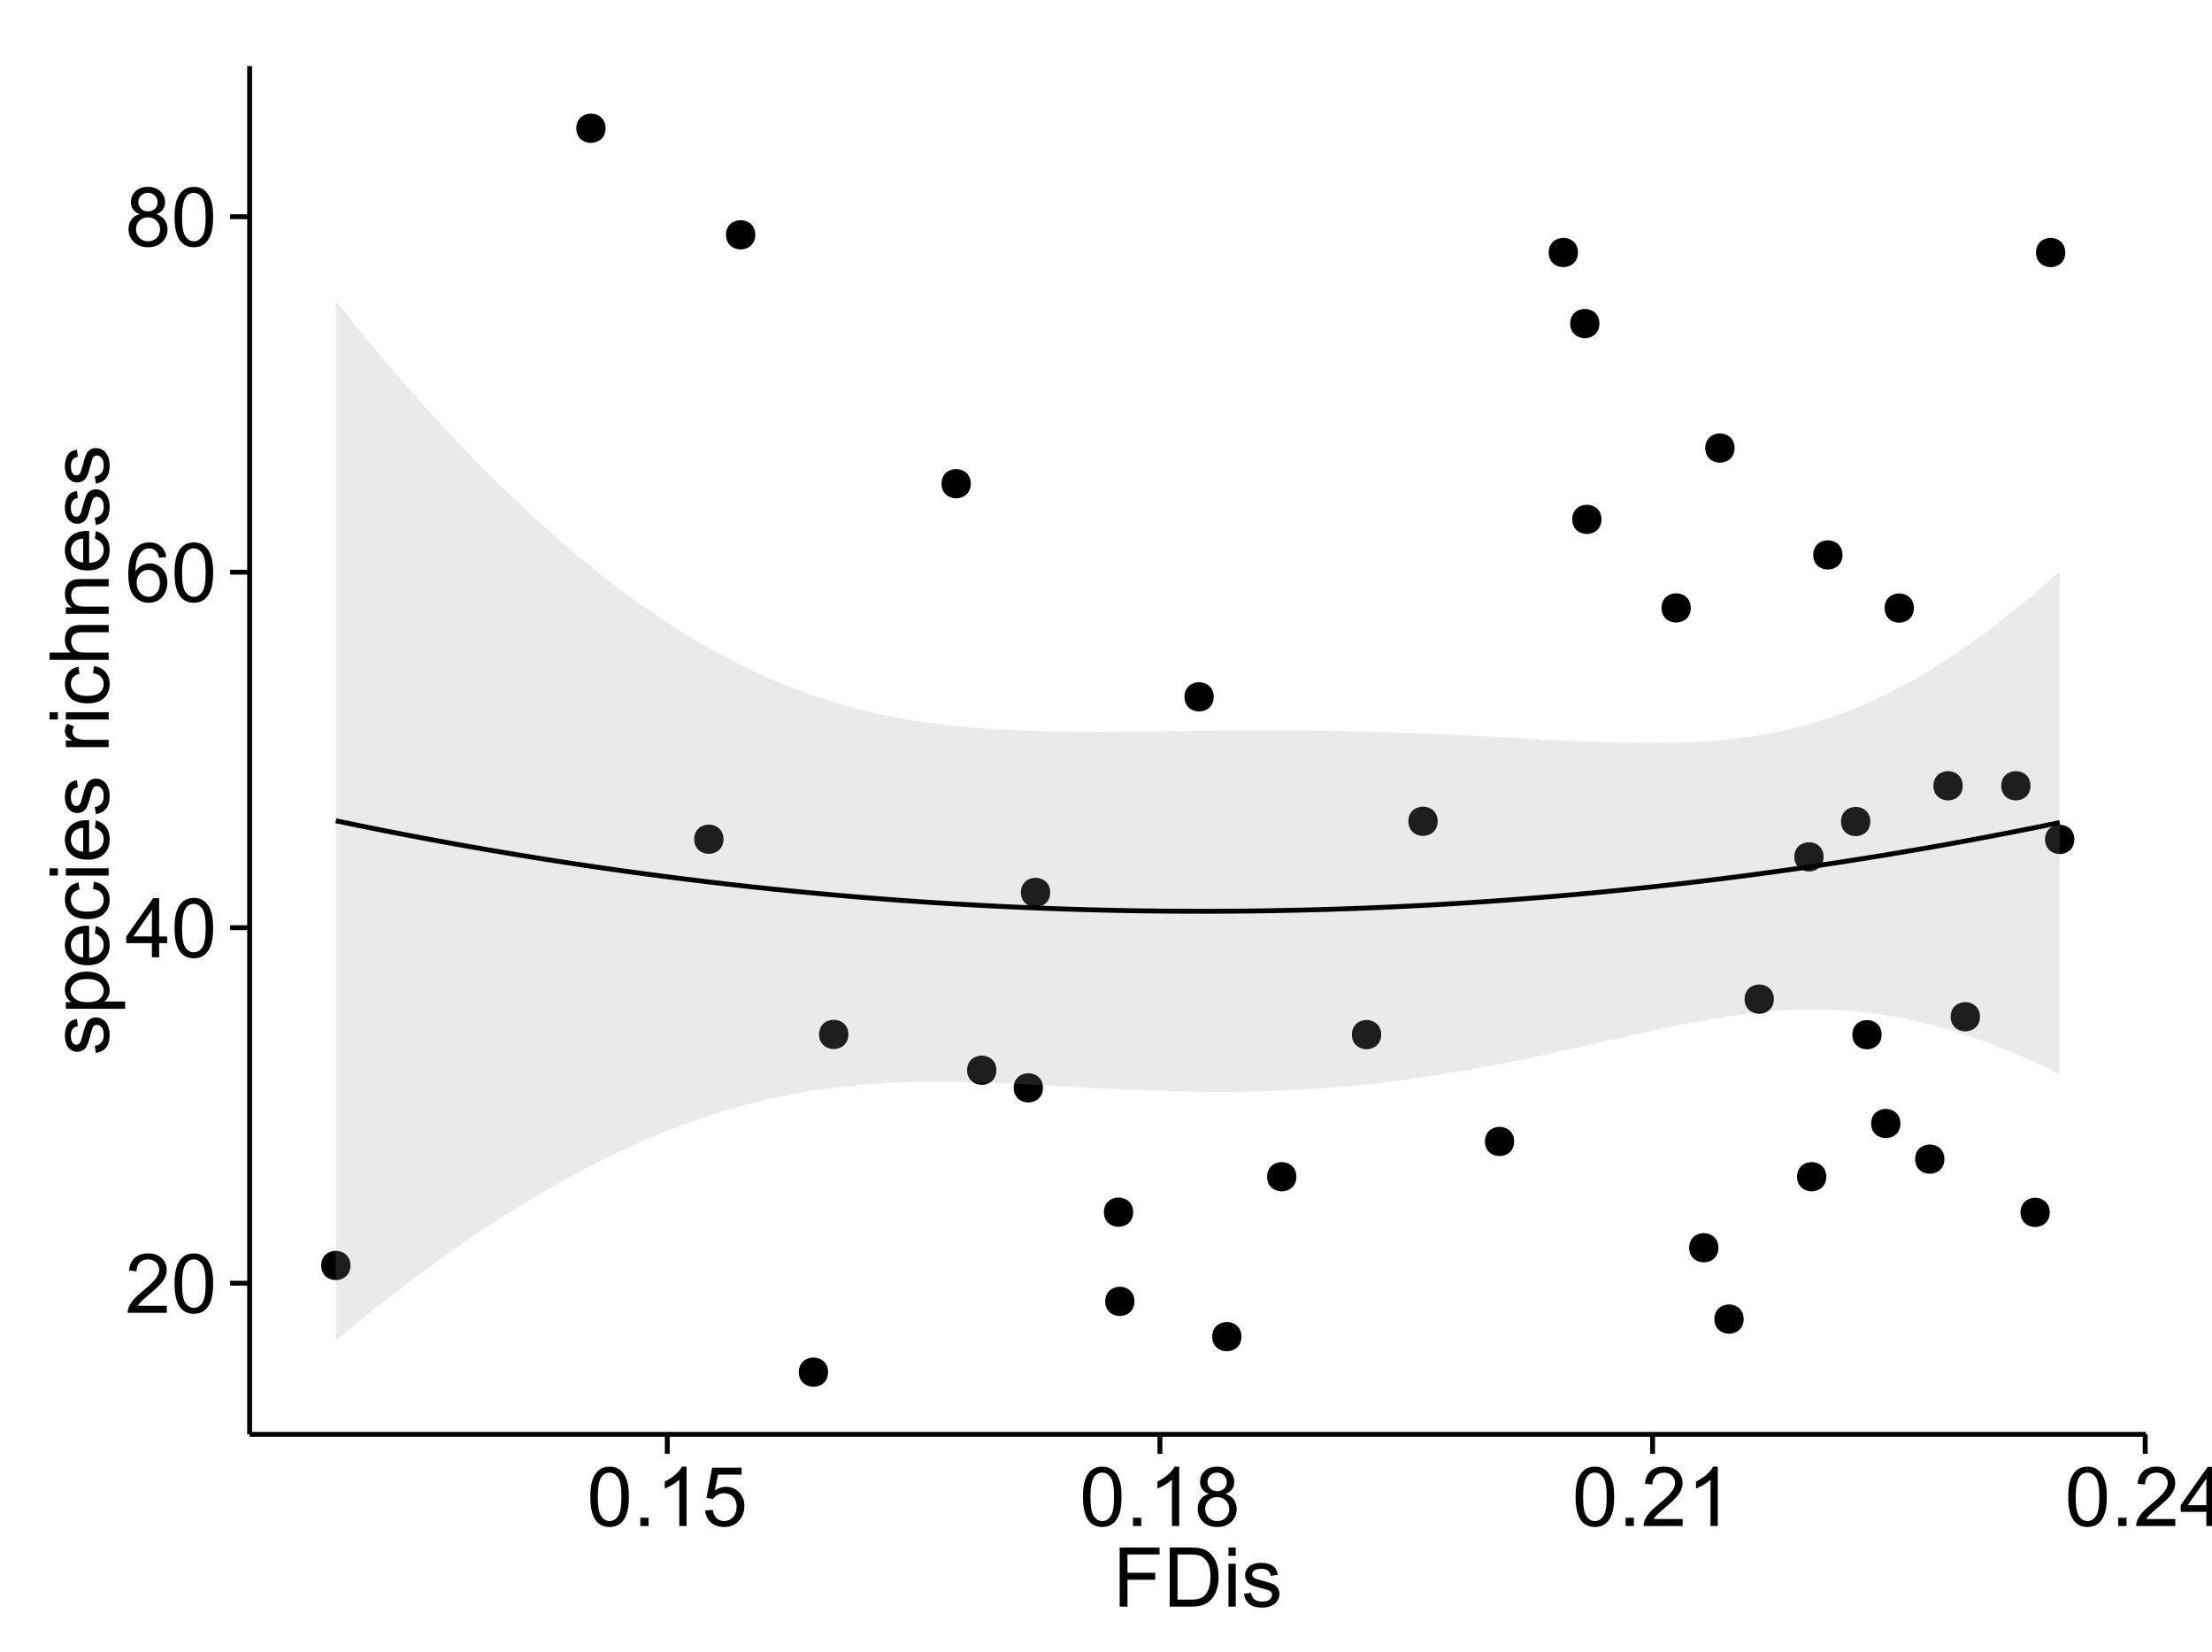 <?xml version="1.0" encoding="UTF-8"?>
<svg xmlns="http://www.w3.org/2000/svg" xmlns:xlink="http://www.w3.org/1999/xlink" width="482pt" height="360pt" viewBox="0 0 482 360" version="1.1">
<defs>
<g>
<symbol overflow="visible" id="glyph0-0">
<path style="stroke:none;" d="M 9.062 -1.52 L 9.062 0 L 0.547 0 C 0.531 -0.379 0.594 -0.742 0.73 -1.098 C 0.945 -1.676 1.293 -2.25 1.77 -2.812 C 2.246 -3.375 2.934 -4.023 3.84 -4.766 C 5.238 -5.906 6.188 -6.816 6.68 -7.492 C 7.172 -8.16 7.418 -8.793 7.418 -9.395 C 7.418 -10.02 7.191 -10.551 6.746 -10.98 C 6.293 -11.41 5.711 -11.625 4.992 -11.629 C 4.23 -11.625 3.621 -11.395 3.164 -10.941 C 2.703 -10.48 2.469 -9.848 2.469 -9.043 L 0.844 -9.211 C 0.953 -10.422 1.371 -11.344 2.102 -11.984 C 2.824 -12.617 3.801 -12.938 5.027 -12.938 C 6.262 -12.938 7.238 -12.594 7.961 -11.91 C 8.68 -11.223 9.039 -10.371 9.043 -9.359 C 9.039 -8.84 8.934 -8.336 8.727 -7.84 C 8.512 -7.34 8.164 -6.812 7.676 -6.266 C 7.188 -5.711 6.375 -4.957 5.238 -4 C 4.285 -3.199 3.676 -2.66 3.41 -2.379 C 3.141 -2.094 2.918 -1.805 2.742 -1.52 Z M 9.062 -1.52 "/>
</symbol>
<symbol overflow="visible" id="glyph0-1">
<path style="stroke:none;" d="M 0.746 -6.355 C 0.742 -7.875 0.898 -9.102 1.215 -10.031 C 1.527 -10.961 1.996 -11.676 2.613 -12.18 C 3.23 -12.684 4.008 -12.938 4.949 -12.938 C 5.637 -12.938 6.242 -12.797 6.766 -12.52 C 7.285 -12.238 7.715 -11.836 8.059 -11.316 C 8.395 -10.789 8.664 -10.152 8.859 -9.398 C 9.051 -8.645 9.145 -7.629 9.148 -6.355 C 9.145 -4.84 8.992 -3.617 8.684 -2.691 C 8.371 -1.762 7.906 -1.047 7.289 -0.539 C 6.672 -0.035 5.891 0.215 4.949 0.219 C 3.703 0.215 2.727 -0.227 2.023 -1.117 C 1.168 -2.188 0.742 -3.934 0.746 -6.355 Z M 2.375 -6.355 C 2.371 -4.234 2.621 -2.824 3.117 -2.129 C 3.609 -1.426 4.219 -1.078 4.949 -1.082 C 5.672 -1.078 6.281 -1.43 6.781 -2.137 C 7.273 -2.836 7.523 -4.242 7.523 -6.355 C 7.523 -8.473 7.273 -9.883 6.781 -10.582 C 6.281 -11.277 5.664 -11.625 4.93 -11.629 C 4.199 -11.625 3.621 -11.316 3.191 -10.703 C 2.645 -9.918 2.371 -8.469 2.375 -6.355 Z M 2.375 -6.355 "/>
</symbol>
<symbol overflow="visible" id="glyph0-2">
<path style="stroke:none;" d="M 5.82 0 L 5.82 -3.086 L 0.227 -3.086 L 0.227 -4.535 L 6.109 -12.883 L 7.398 -12.883 L 7.398 -4.535 L 9.141 -4.535 L 9.141 -3.086 L 7.398 -3.086 L 7.398 0 Z M 5.82 -4.535 L 5.82 -10.344 L 1.785 -4.535 Z M 5.82 -4.535 "/>
</symbol>
<symbol overflow="visible" id="glyph0-3">
<path style="stroke:none;" d="M 8.957 -9.73 L 7.383 -9.605 C 7.242 -10.223 7.043 -10.676 6.785 -10.961 C 6.355 -11.41 5.828 -11.637 5.203 -11.637 C 4.695 -11.637 4.25 -11.496 3.875 -11.215 C 3.375 -10.852 2.984 -10.32 2.695 -9.625 C 2.406 -8.926 2.258 -7.934 2.25 -6.645 C 2.629 -7.223 3.094 -7.652 3.645 -7.938 C 4.195 -8.215 4.773 -8.355 5.379 -8.359 C 6.434 -8.355 7.328 -7.969 8.07 -7.195 C 8.809 -6.418 9.18 -5.414 9.184 -4.184 C 9.18 -3.371 9.008 -2.617 8.66 -1.926 C 8.312 -1.23 7.832 -0.699 7.227 -0.332 C 6.613 0.035 5.922 0.215 5.148 0.219 C 3.828 0.215 2.754 -0.266 1.922 -1.234 C 1.09 -2.199 0.672 -3.797 0.676 -6.031 C 0.672 -8.516 1.133 -10.328 2.055 -11.461 C 2.855 -12.445 3.938 -12.938 5.301 -12.938 C 6.312 -12.938 7.141 -12.652 7.789 -12.086 C 8.434 -11.516 8.824 -10.73 8.957 -9.73 Z M 2.496 -4.176 C 2.496 -3.629 2.609 -3.105 2.844 -2.609 C 3.07 -2.109 3.395 -1.73 3.812 -1.473 C 4.227 -1.207 4.664 -1.078 5.125 -1.082 C 5.789 -1.078 6.363 -1.348 6.844 -1.891 C 7.324 -2.426 7.562 -3.156 7.566 -4.086 C 7.562 -4.973 7.328 -5.676 6.855 -6.191 C 6.379 -6.703 5.781 -6.961 5.062 -6.961 C 4.348 -6.961 3.738 -6.703 3.242 -6.191 C 2.742 -5.676 2.496 -5.004 2.496 -4.176 Z M 2.496 -4.176 "/>
</symbol>
<symbol overflow="visible" id="glyph0-4">
<path style="stroke:none;" d="M 3.18 -6.988 C 2.52 -7.227 2.035 -7.57 1.723 -8.016 C 1.406 -8.461 1.246 -8.992 1.25 -9.617 C 1.246 -10.551 1.582 -11.34 2.258 -11.98 C 2.93 -12.617 3.828 -12.938 4.949 -12.938 C 6.07 -12.938 6.977 -12.609 7.664 -11.957 C 8.348 -11.301 8.688 -10.504 8.691 -9.57 C 8.688 -8.969 8.531 -8.449 8.219 -8.012 C 7.902 -7.566 7.426 -7.227 6.793 -6.988 C 7.582 -6.727 8.184 -6.309 8.598 -5.738 C 9.008 -5.16 9.215 -4.477 9.219 -3.684 C 9.215 -2.578 8.828 -1.652 8.051 -0.906 C 7.27 -0.156 6.242 0.215 4.977 0.219 C 3.699 0.215 2.676 -0.156 1.898 -0.91 C 1.117 -1.66 0.727 -2.602 0.73 -3.727 C 0.727 -4.562 0.938 -5.262 1.367 -5.832 C 1.789 -6.395 2.395 -6.781 3.18 -6.988 Z M 2.867 -9.668 C 2.863 -9.059 3.059 -8.559 3.453 -8.172 C 3.844 -7.785 4.355 -7.594 4.984 -7.594 C 5.59 -7.594 6.09 -7.785 6.48 -8.168 C 6.871 -8.551 7.066 -9.02 7.066 -9.578 C 7.066 -10.156 6.863 -10.645 6.465 -11.043 C 6.059 -11.438 5.559 -11.637 4.965 -11.637 C 4.359 -11.637 3.859 -11.441 3.465 -11.055 C 3.062 -10.668 2.863 -10.207 2.867 -9.668 Z M 2.355 -3.719 C 2.355 -3.262 2.461 -2.824 2.676 -2.406 C 2.887 -1.98 3.203 -1.652 3.629 -1.426 C 4.047 -1.191 4.504 -1.078 4.992 -1.082 C 5.746 -1.078 6.367 -1.32 6.863 -1.809 C 7.352 -2.293 7.598 -2.91 7.602 -3.664 C 7.598 -4.422 7.344 -5.055 6.84 -5.555 C 6.332 -6.051 5.699 -6.297 4.938 -6.301 C 4.191 -6.297 3.574 -6.051 3.09 -5.562 C 2.598 -5.066 2.355 -4.453 2.355 -3.719 Z M 2.355 -3.719 "/>
</symbol>
<symbol overflow="visible" id="glyph0-5">
<path style="stroke:none;" d="M 1.633 0 L 1.633 -1.801 L 3.438 -1.801 L 3.438 0 Z M 1.633 0 "/>
</symbol>
<symbol overflow="visible" id="glyph0-6">
<path style="stroke:none;" d="M 6.707 0 L 5.125 0 L 5.125 -10.082 C 4.742 -9.715 4.242 -9.352 3.625 -8.988 C 3.004 -8.625 2.449 -8.352 1.961 -8.172 L 1.961 -9.703 C 2.844 -10.117 3.617 -10.621 4.281 -11.215 C 4.941 -11.805 5.41 -12.379 5.688 -12.938 L 6.707 -12.938 Z M 6.707 0 "/>
</symbol>
<symbol overflow="visible" id="glyph0-7">
<path style="stroke:none;" d="M 0.746 -3.375 L 2.406 -3.516 C 2.527 -2.707 2.812 -2.098 3.266 -1.691 C 3.711 -1.281 4.254 -1.078 4.887 -1.082 C 5.648 -1.078 6.293 -1.363 6.82 -1.941 C 7.344 -2.512 7.605 -3.273 7.609 -4.227 C 7.605 -5.125 7.352 -5.84 6.848 -6.363 C 6.34 -6.883 5.676 -7.141 4.859 -7.145 C 4.344 -7.141 3.887 -7.027 3.48 -6.797 C 3.07 -6.566 2.746 -6.266 2.516 -5.898 L 1.027 -6.09 L 2.277 -12.711 L 8.684 -12.711 L 8.684 -11.195 L 3.543 -11.195 L 2.848 -7.734 C 3.621 -8.273 4.43 -8.543 5.281 -8.543 C 6.402 -8.543 7.352 -8.152 8.129 -7.371 C 8.898 -6.59 9.285 -5.586 9.289 -4.367 C 9.285 -3.195 8.945 -2.188 8.27 -1.344 C 7.441 -0.301 6.316 0.215 4.887 0.219 C 3.715 0.215 2.758 -0.109 2.016 -0.766 C 1.273 -1.418 0.848 -2.289 0.746 -3.375 Z M 0.746 -3.375 "/>
</symbol>
<symbol overflow="visible" id="glyph0-8">
<path style="stroke:none;" d="M 1.477 0 L 1.477 -12.883 L 10.168 -12.883 L 10.168 -11.363 L 3.18 -11.363 L 3.18 -7.375 L 9.227 -7.375 L 9.227 -5.852 L 3.18 -5.852 L 3.18 0 Z M 1.477 0 "/>
</symbol>
<symbol overflow="visible" id="glyph0-9">
<path style="stroke:none;" d="M 1.391 0 L 1.391 -12.883 L 5.828 -12.883 C 6.824 -12.879 7.59 -12.816 8.121 -12.699 C 8.855 -12.527 9.484 -12.223 10.012 -11.777 C 10.688 -11.199 11.195 -10.465 11.535 -9.574 C 11.867 -8.68 12.035 -7.656 12.039 -6.512 C 12.035 -5.531 11.922 -4.664 11.695 -3.91 C 11.469 -3.152 11.176 -2.527 10.816 -2.035 C 10.457 -1.535 10.066 -1.145 9.645 -0.863 C 9.219 -0.574 8.703 -0.359 8.105 -0.219 C 7.504 -0.07 6.816 0 6.039 0 Z M 3.094 -1.52 L 5.844 -1.52 C 6.688 -1.516 7.355 -1.598 7.844 -1.758 C 8.324 -1.914 8.711 -2.137 9 -2.426 C 9.402 -2.828 9.715 -3.371 9.941 -4.055 C 10.164 -4.734 10.277 -5.562 10.281 -6.539 C 10.277 -7.887 10.055 -8.922 9.617 -9.645 C 9.172 -10.367 8.637 -10.852 8.008 -11.102 C 7.547 -11.273 6.812 -11.359 5.801 -11.363 L 3.094 -11.363 Z M 3.094 -1.52 "/>
</symbol>
<symbol overflow="visible" id="glyph0-10">
<path style="stroke:none;" d="M 1.195 -11.066 L 1.195 -12.883 L 2.777 -12.883 L 2.777 -11.066 Z M 1.195 0 L 1.195 -9.336 L 2.777 -9.336 L 2.777 0 Z M 1.195 0 "/>
</symbol>
<symbol overflow="visible" id="glyph0-11">
<path style="stroke:none;" d="M 0.555 -2.785 L 2.117 -3.031 C 2.203 -2.402 2.449 -1.922 2.852 -1.59 C 3.25 -1.254 3.812 -1.09 4.535 -1.09 C 5.262 -1.09 5.801 -1.234 6.152 -1.531 C 6.504 -1.824 6.68 -2.172 6.68 -2.574 C 6.68 -2.926 6.523 -3.207 6.215 -3.418 C 5.996 -3.555 5.457 -3.734 4.598 -3.953 C 3.434 -4.246 2.629 -4.5 2.184 -4.715 C 1.734 -4.926 1.395 -5.223 1.164 -5.602 C 0.93 -5.98 0.812 -6.398 0.816 -6.855 C 0.812 -7.27 0.91 -7.652 1.102 -8.012 C 1.293 -8.363 1.551 -8.66 1.883 -8.895 C 2.125 -9.074 2.461 -9.227 2.887 -9.355 C 3.309 -9.48 3.766 -9.543 4.254 -9.547 C 4.984 -9.543 5.625 -9.438 6.184 -9.23 C 6.734 -9.016 7.145 -8.73 7.41 -8.371 C 7.672 -8.008 7.852 -7.527 7.953 -6.926 L 6.406 -6.715 C 6.332 -7.195 6.129 -7.57 5.793 -7.84 C 5.453 -8.105 4.977 -8.238 4.367 -8.242 C 3.637 -8.238 3.121 -8.117 2.812 -7.883 C 2.5 -7.641 2.344 -7.359 2.348 -7.039 C 2.344 -6.832 2.406 -6.648 2.539 -6.484 C 2.664 -6.312 2.867 -6.172 3.148 -6.062 C 3.301 -6.004 3.766 -5.871 4.543 -5.66 C 5.66 -5.359 6.441 -5.113 6.887 -4.926 C 7.324 -4.734 7.672 -4.457 7.926 -4.094 C 8.176 -3.73 8.301 -3.281 8.305 -2.742 C 8.301 -2.215 8.148 -1.719 7.844 -1.254 C 7.535 -0.785 7.09 -0.422 6.512 -0.172 C 5.926 0.086 5.27 0.211 4.543 0.211 C 3.328 0.211 2.406 -0.039 1.77 -0.543 C 1.133 -1.047 0.727 -1.793 0.555 -2.785 Z M 0.555 -2.785 "/>
</symbol>
<symbol overflow="visible" id="glyph1-0">
<path style="stroke:none;" d="M -2.785 -0.555 L -3.031 -2.117 C -2.402 -2.203 -1.922 -2.449 -1.59 -2.852 C -1.254 -3.25 -1.09 -3.812 -1.09 -4.535 C -1.09 -5.262 -1.234 -5.801 -1.531 -6.152 C -1.824 -6.504 -2.172 -6.68 -2.574 -6.68 C -2.926 -6.68 -3.207 -6.523 -3.418 -6.215 C -3.555 -5.996 -3.734 -5.457 -3.953 -4.598 C -4.246 -3.434 -4.5 -2.629 -4.715 -2.184 C -4.926 -1.734 -5.223 -1.395 -5.602 -1.164 C -5.98 -0.93 -6.398 -0.812 -6.855 -0.816 C -7.27 -0.812 -7.652 -0.91 -8.012 -1.102 C -8.363 -1.293 -8.66 -1.551 -8.895 -1.883 C -9.074 -2.125 -9.227 -2.461 -9.355 -2.887 C -9.48 -3.309 -9.543 -3.766 -9.547 -4.254 C -9.543 -4.984 -9.438 -5.625 -9.23 -6.184 C -9.016 -6.734 -8.73 -7.145 -8.371 -7.41 C -8.008 -7.672 -7.527 -7.852 -6.926 -7.953 L -6.715 -6.406 C -7.195 -6.332 -7.57 -6.129 -7.84 -5.797 C -8.105 -5.457 -8.238 -4.98 -8.242 -4.367 C -8.238 -3.637 -8.117 -3.121 -7.883 -2.812 C -7.641 -2.5 -7.359 -2.344 -7.039 -2.348 C -6.832 -2.344 -6.648 -2.406 -6.484 -2.539 C -6.312 -2.664 -6.172 -2.867 -6.062 -3.148 C -6.004 -3.301 -5.871 -3.766 -5.66 -4.543 C -5.359 -5.66 -5.113 -6.441 -4.926 -6.887 C -4.734 -7.324 -4.457 -7.672 -4.094 -7.926 C -3.73 -8.176 -3.281 -8.301 -2.742 -8.305 C -2.211 -8.301 -1.711 -8.148 -1.25 -7.844 C -0.781 -7.535 -0.422 -7.09 -0.172 -6.512 C 0.086 -5.926 0.211 -5.27 0.211 -4.543 C 0.211 -3.328 -0.039 -2.406 -0.543 -1.77 C -1.047 -1.133 -1.793 -0.727 -2.785 -0.555 Z M -2.785 -0.555 "/>
</symbol>
<symbol overflow="visible" id="glyph1-1">
<path style="stroke:none;" d="M 3.578 -1.188 L -9.336 -1.188 L -9.336 -2.629 L -8.121 -2.629 C -8.594 -2.965 -8.949 -3.348 -9.188 -3.777 C -9.426 -4.203 -9.543 -4.723 -9.547 -5.336 C -9.543 -6.129 -9.34 -6.832 -8.93 -7.445 C -8.516 -8.051 -7.934 -8.512 -7.191 -8.824 C -6.441 -9.133 -5.625 -9.285 -4.738 -9.289 C -3.781 -9.285 -2.922 -9.113 -2.156 -8.773 C -1.391 -8.43 -0.805 -7.934 -0.398 -7.281 C 0.008 -6.625 0.211 -5.938 0.211 -5.219 C 0.211 -4.691 0.102 -4.219 -0.121 -3.801 C -0.344 -3.379 -0.625 -3.035 -0.965 -2.77 L 3.578 -2.77 Z M -4.613 -2.621 C -3.41 -2.613 -2.523 -2.855 -1.949 -3.348 C -1.375 -3.832 -1.09 -4.422 -1.09 -5.117 C -1.09 -5.816 -1.387 -6.418 -1.98 -6.922 C -2.574 -7.418 -3.496 -7.668 -4.746 -7.672 C -5.934 -7.668 -6.824 -7.426 -7.418 -6.938 C -8.008 -6.449 -8.301 -5.863 -8.305 -5.188 C -8.301 -4.508 -7.988 -3.914 -7.359 -3.398 C -6.727 -2.879 -5.809 -2.617 -4.613 -2.621 Z M -4.613 -2.621 "/>
</symbol>
<symbol overflow="visible" id="glyph1-2">
<path style="stroke:none;" d="M -3.004 -7.578 L -2.805 -9.211 C -1.848 -8.953 -1.105 -8.473 -0.578 -7.777 C -0.051 -7.078 0.211 -6.188 0.211 -5.105 C 0.211 -3.738 -0.207 -2.656 -1.051 -1.859 C -1.887 -1.055 -3.066 -0.656 -4.586 -0.66 C -6.156 -0.656 -7.375 -1.059 -8.246 -1.871 C -9.109 -2.676 -9.543 -3.727 -9.547 -5.02 C -9.543 -6.266 -9.117 -7.285 -8.27 -8.078 C -7.418 -8.867 -6.223 -9.262 -4.684 -9.266 C -4.586 -9.262 -4.445 -9.258 -4.262 -9.254 L -4.262 -2.293 C -3.234 -2.348 -2.449 -2.641 -1.906 -3.164 C -1.359 -3.684 -1.09 -4.332 -1.09 -5.117 C -1.09 -5.691 -1.242 -6.188 -1.547 -6.598 C -1.852 -7.008 -2.336 -7.332 -3.004 -7.578 Z M -5.562 -2.383 L -5.562 -7.594 C -6.344 -7.523 -6.934 -7.324 -7.328 -6.996 C -7.934 -6.492 -8.238 -5.836 -8.242 -5.035 C -8.238 -4.305 -7.996 -3.695 -7.512 -3.203 C -7.027 -2.707 -6.375 -2.434 -5.562 -2.383 Z M -5.562 -2.383 "/>
</symbol>
<symbol overflow="visible" id="glyph1-3">
<path style="stroke:none;" d="M -3.418 -7.277 L -3.215 -8.832 C -2.141 -8.66 -1.301 -8.227 -0.699 -7.527 C -0.09 -6.824 0.211 -5.965 0.211 -4.949 C 0.211 -3.668 -0.203 -2.641 -1.039 -1.867 C -1.871 -1.09 -3.07 -0.703 -4.633 -0.703 C -5.637 -0.703 -6.52 -0.867 -7.277 -1.203 C -8.031 -1.535 -8.598 -2.047 -8.977 -2.73 C -9.355 -3.41 -9.543 -4.152 -9.547 -4.957 C -9.543 -5.969 -9.289 -6.797 -8.777 -7.441 C -8.262 -8.086 -7.531 -8.5 -6.59 -8.684 L -6.355 -7.145 C -6.98 -6.996 -7.453 -6.738 -7.77 -6.367 C -8.082 -5.992 -8.238 -5.543 -8.242 -5.02 C -8.238 -4.219 -7.953 -3.57 -7.387 -3.074 C -6.812 -2.574 -5.91 -2.324 -4.676 -2.328 C -3.422 -2.324 -2.508 -2.566 -1.941 -3.047 C -1.371 -3.527 -1.09 -4.152 -1.09 -4.93 C -1.09 -5.547 -1.277 -6.066 -1.66 -6.484 C -2.035 -6.898 -2.621 -7.164 -3.418 -7.277 Z M -3.418 -7.277 "/>
</symbol>
<symbol overflow="visible" id="glyph1-4">
<path style="stroke:none;" d="M -11.066 -1.195 L -12.883 -1.195 L -12.883 -2.777 L -11.066 -2.777 Z M 0 -1.195 L -9.336 -1.195 L -9.336 -2.777 L 0 -2.777 Z M 0 -1.195 "/>
</symbol>
<symbol overflow="visible" id="glyph1-5">
<path style="stroke:none;" d=""/>
</symbol>
<symbol overflow="visible" id="glyph1-6">
<path style="stroke:none;" d="M 0 -1.168 L -9.336 -1.168 L -9.336 -2.594 L -7.918 -2.594 C -8.578 -2.953 -9.016 -3.289 -9.23 -3.598 C -9.438 -3.906 -9.543 -4.242 -9.547 -4.613 C -9.543 -5.145 -9.375 -5.688 -9.035 -6.242 L -7.566 -5.695 C -7.793 -5.309 -7.91 -4.922 -7.91 -4.535 C -7.91 -4.188 -7.805 -3.875 -7.598 -3.602 C -7.387 -3.324 -7.098 -3.129 -6.734 -3.016 C -6.168 -2.836 -5.555 -2.746 -4.887 -2.75 L 0 -2.75 Z M 0 -1.168 "/>
</symbol>
<symbol overflow="visible" id="glyph1-7">
<path style="stroke:none;" d="M 0 -1.188 L -12.883 -1.188 L -12.883 -2.77 L -8.262 -2.77 C -9.117 -3.504 -9.543 -4.434 -9.547 -5.562 C -9.543 -6.25 -9.406 -6.852 -9.137 -7.363 C -8.859 -7.871 -8.484 -8.234 -8.004 -8.457 C -7.523 -8.676 -6.824 -8.789 -5.914 -8.789 L 0 -8.789 L 0 -7.207 L -5.914 -7.207 C -6.703 -7.207 -7.281 -7.035 -7.641 -6.691 C -8 -6.348 -8.18 -5.863 -8.184 -5.238 C -8.18 -4.77 -8.059 -4.328 -7.816 -3.914 C -7.574 -3.5 -7.242 -3.203 -6.828 -3.031 C -6.406 -2.852 -5.832 -2.766 -5.105 -2.77 L 0 -2.77 Z M 0 -1.188 "/>
</symbol>
<symbol overflow="visible" id="glyph1-8">
<path style="stroke:none;" d="M 0 -1.188 L -9.336 -1.188 L -9.336 -2.609 L -8.008 -2.609 C -9.031 -3.293 -9.543 -4.285 -9.547 -5.582 C -9.543 -6.141 -9.441 -6.656 -9.242 -7.133 C -9.035 -7.602 -8.77 -7.957 -8.445 -8.191 C -8.113 -8.426 -7.727 -8.59 -7.277 -8.684 C -6.98 -8.742 -6.465 -8.77 -5.738 -8.773 L 0 -8.773 L 0 -7.188 L -5.68 -7.188 C -6.32 -7.184 -6.801 -7.121 -7.121 -7.004 C -7.438 -6.879 -7.695 -6.66 -7.887 -6.348 C -8.074 -6.031 -8.168 -5.664 -8.172 -5.246 C -8.168 -4.57 -7.953 -3.992 -7.531 -3.504 C -7.102 -3.012 -6.293 -2.766 -5.098 -2.77 L 0 -2.77 Z M 0 -1.188 "/>
</symbol>
</g>
<clipPath id="clip1">
  <path d="M 54.395 14.398 L 468.602 14.398 L 468.602 313.531 L 54.395 313.531 Z M 54.395 14.398 "/>
</clipPath>
</defs>
<g id="surface191">
<rect x="0" y="0" width="482" height="360" style="fill:rgb(100%,100%,100%);fill-opacity:1;stroke:none;"/>
<rect x="0" y="0" width="482" height="360" style="fill:rgb(100%,100%,100%);fill-opacity:1;stroke:none;"/>
<path style="fill:none;stroke-width:1.063;stroke-linecap:round;stroke-linejoin:round;stroke:rgb(100%,100%,100%);stroke-opacity:1;stroke-miterlimit:10;" d="M 0 360 L 482 360 L 482 0 L 0 0 Z M 0 360 "/>
<g clip-path="url(#clip1)" clip-rule="nonzero">
<path style=" stroke:none;fill-rule:nonzero;fill:rgb(100%,100%,100%);fill-opacity:1;" d="M 54.395 312.531 L 467.602 312.531 L 467.602 14.398 L 54.395 14.398 Z M 54.395 312.531 "/>
<path style=" stroke:none;fill-rule:nonzero;fill:rgb(0%,0%,0%);fill-opacity:1;" d="M 156.582 182.855 C 156.582 185.691 152.328 185.691 152.328 182.855 C 152.328 180.023 156.582 180.023 156.582 182.855 "/>
<path style=" stroke:none;fill-rule:nonzero;fill:rgb(0%,0%,0%);fill-opacity:1;" d="M 430.371 221.539 C 430.371 224.375 426.121 224.375 426.121 221.539 C 426.121 218.703 430.371 218.703 430.371 221.539 "/>
<path style=" stroke:none;fill-rule:nonzero;fill:rgb(0%,0%,0%);fill-opacity:1;" d="M 75.301 275.734 C 75.301 278.57 71.051 278.57 71.051 275.734 C 71.051 272.902 75.301 272.902 75.301 275.734 "/>
<path style=" stroke:none;fill-rule:nonzero;fill:rgb(0%,0%,0%);fill-opacity:1;" d="M 426.613 171.219 C 426.613 174.051 422.359 174.051 422.359 171.219 C 422.359 168.383 426.613 168.383 426.613 171.219 "/>
<path style=" stroke:none;fill-rule:nonzero;fill:rgb(0%,0%,0%);fill-opacity:1;" d="M 400.418 120.914 C 400.418 123.75 396.168 123.75 396.168 120.914 C 396.168 118.078 400.418 118.078 400.418 120.914 "/>
<path style=" stroke:none;fill-rule:nonzero;fill:rgb(0%,0%,0%);fill-opacity:1;" d="M 396.301 186.703 C 396.301 189.539 392.051 189.539 392.051 186.703 C 392.051 183.867 396.301 183.867 396.301 186.703 "/>
<path style=" stroke:none;fill-rule:nonzero;fill:rgb(0%,0%,0%);fill-opacity:1;" d="M 448.969 55.023 C 448.969 57.855 444.719 57.855 444.719 55.023 C 444.719 52.188 448.969 52.188 448.969 55.023 "/>
<path style=" stroke:none;fill-rule:nonzero;fill:rgb(0%,0%,0%);fill-opacity:1;" d="M 210.477 105.387 C 210.477 108.223 206.223 108.223 206.223 105.387 C 206.223 102.555 210.477 102.555 210.477 105.387 "/>
<path style=" stroke:none;fill-rule:nonzero;fill:rgb(0%,0%,0%);fill-opacity:1;" d="M 183.797 225.387 C 183.797 228.223 179.543 228.223 179.543 225.387 C 179.543 222.555 183.797 222.555 183.797 225.387 "/>
<path style=" stroke:none;fill-rule:nonzero;fill:rgb(0%,0%,0%);fill-opacity:1;" d="M 216.055 233.191 C 216.055 236.027 211.801 236.027 211.801 233.191 C 211.801 230.355 216.055 230.355 216.055 233.191 "/>
<path style=" stroke:none;fill-rule:nonzero;fill:rgb(0%,0%,0%);fill-opacity:1;" d="M 367.363 132.465 C 367.363 135.301 363.109 135.301 363.109 132.465 C 363.109 129.629 367.363 129.629 367.363 132.465 "/>
<path style=" stroke:none;fill-rule:nonzero;fill:rgb(0%,0%,0%);fill-opacity:1;" d="M 441.391 171.215 C 441.391 174.051 437.141 174.051 437.141 171.215 C 437.141 168.383 441.391 168.383 441.391 171.215 "/>
<path style=" stroke:none;fill-rule:nonzero;fill:rgb(0%,0%,0%);fill-opacity:1;" d="M 450.945 182.902 C 450.945 185.738 446.691 185.738 446.691 182.902 C 446.691 180.066 450.945 180.066 450.945 182.902 "/>
<path style=" stroke:none;fill-rule:nonzero;fill:rgb(0%,0%,0%);fill-opacity:1;" d="M 376.898 97.625 C 376.898 100.457 372.648 100.457 372.648 97.625 C 372.648 94.789 376.898 94.789 376.898 97.625 "/>
<path style=" stroke:none;fill-rule:nonzero;fill:rgb(0%,0%,0%);fill-opacity:1;" d="M 347.457 70.504 C 347.457 73.34 343.207 73.34 343.207 70.504 C 343.207 67.672 347.457 67.672 347.457 70.504 "/>
<path style=" stroke:none;fill-rule:nonzero;fill:rgb(0%,0%,0%);fill-opacity:1;" d="M 408.945 225.449 C 408.945 228.285 404.691 228.285 404.691 225.449 C 404.691 222.613 408.945 222.613 408.945 225.449 "/>
<path style=" stroke:none;fill-rule:nonzero;fill:rgb(0%,0%,0%);fill-opacity:1;" d="M 328.879 248.719 C 328.879 251.555 324.629 251.555 324.629 248.719 C 324.629 245.883 328.879 245.883 328.879 248.719 "/>
<path style=" stroke:none;fill-rule:nonzero;fill:rgb(0%,0%,0%);fill-opacity:1;" d="M 342.777 55.02 C 342.777 57.855 338.527 57.855 338.527 55.02 C 338.527 52.184 342.777 52.184 342.777 55.02 "/>
<path style=" stroke:none;fill-rule:nonzero;fill:rgb(0%,0%,0%);fill-opacity:1;" d="M 263.41 151.832 C 263.41 154.668 259.16 154.668 259.16 151.832 C 259.16 149 263.41 149 263.41 151.832 "/>
<path style=" stroke:none;fill-rule:nonzero;fill:rgb(0%,0%,0%);fill-opacity:1;" d="M 226.199 237.031 C 226.199 239.867 221.949 239.867 221.949 237.031 C 221.949 234.199 226.199 234.199 226.199 237.031 "/>
<path style=" stroke:none;fill-rule:nonzero;fill:rgb(0%,0%,0%);fill-opacity:1;" d="M 415.973 132.492 C 415.973 135.328 411.723 135.328 411.723 132.492 C 411.723 129.656 415.973 129.656 415.973 132.492 "/>
<path style=" stroke:none;fill-rule:nonzero;fill:rgb(0%,0%,0%);fill-opacity:1;" d="M 163.516 51.156 C 163.516 53.992 159.262 53.992 159.262 51.156 C 159.262 48.324 163.516 48.324 163.516 51.156 "/>
<path style=" stroke:none;fill-rule:nonzero;fill:rgb(0%,0%,0%);fill-opacity:1;" d="M 422.629 252.562 C 422.629 255.398 418.375 255.398 418.375 252.562 C 418.375 249.727 422.629 249.727 422.629 252.562 "/>
<path style=" stroke:none;fill-rule:nonzero;fill:rgb(0%,0%,0%);fill-opacity:1;" d="M 179.379 298.98 C 179.379 301.816 175.129 301.816 175.129 298.98 C 175.129 296.148 179.379 296.148 179.379 298.98 "/>
<path style=" stroke:none;fill-rule:nonzero;fill:rgb(0%,0%,0%);fill-opacity:1;" d="M 130.891 27.953 C 130.891 30.785 126.641 30.785 126.641 27.953 C 126.641 25.117 130.891 25.117 130.891 27.953 "/>
<path style=" stroke:none;fill-rule:nonzero;fill:rgb(0%,0%,0%);fill-opacity:1;" d="M 347.906 113.172 C 347.906 116.008 343.656 116.008 343.656 113.172 C 343.656 110.336 347.906 110.336 347.906 113.172 "/>
<path style=" stroke:none;fill-rule:nonzero;fill:rgb(0%,0%,0%);fill-opacity:1;" d="M 413.043 244.805 C 413.043 247.641 408.793 247.641 408.793 244.805 C 408.793 241.969 413.043 241.969 413.043 244.805 "/>
<path style=" stroke:none;fill-rule:nonzero;fill:rgb(0%,0%,0%);fill-opacity:1;" d="M 245.855 264.129 C 245.855 266.965 241.605 266.965 241.605 264.129 C 241.605 261.293 245.855 261.293 245.855 264.129 "/>
<path style=" stroke:none;fill-rule:nonzero;fill:rgb(0%,0%,0%);fill-opacity:1;" d="M 385.461 217.695 C 385.461 220.531 381.211 220.531 381.211 217.695 C 381.211 214.863 385.461 214.863 385.461 217.695 "/>
<path style=" stroke:none;fill-rule:nonzero;fill:rgb(0%,0%,0%);fill-opacity:1;" d="M 281.422 256.402 C 281.422 259.238 277.168 259.238 277.168 256.402 C 277.168 253.566 281.422 253.566 281.422 256.402 "/>
<path style=" stroke:none;fill-rule:nonzero;fill:rgb(0%,0%,0%);fill-opacity:1;" d="M 312.199 178.949 C 312.199 181.785 307.949 181.785 307.949 178.949 C 307.949 176.117 312.199 176.117 312.199 178.949 "/>
<path style=" stroke:none;fill-rule:nonzero;fill:rgb(0%,0%,0%);fill-opacity:1;" d="M 299.898 225.438 C 299.898 228.27 295.645 228.27 295.645 225.438 C 295.645 222.602 299.898 222.602 299.898 225.438 "/>
<path style=" stroke:none;fill-rule:nonzero;fill:rgb(0%,0%,0%);fill-opacity:1;" d="M 396.895 256.398 C 396.895 259.234 392.645 259.234 392.645 256.398 C 392.645 253.562 396.895 253.562 396.895 256.398 "/>
<path style=" stroke:none;fill-rule:nonzero;fill:rgb(0%,0%,0%);fill-opacity:1;" d="M 269.453 291.242 C 269.453 294.078 265.199 294.078 265.199 291.242 C 265.199 288.41 269.453 288.41 269.453 291.242 "/>
<path style=" stroke:none;fill-rule:nonzero;fill:rgb(0%,0%,0%);fill-opacity:1;" d="M 406.48 179.004 C 406.48 181.836 402.23 181.836 402.23 179.004 C 402.23 176.168 406.48 176.168 406.48 179.004 "/>
<path style=" stroke:none;fill-rule:nonzero;fill:rgb(0%,0%,0%);fill-opacity:1;" d="M 227.773 194.457 C 227.773 197.289 223.52 197.289 223.52 194.457 C 223.52 191.621 227.773 191.621 227.773 194.457 "/>
<path style=" stroke:none;fill-rule:nonzero;fill:rgb(0%,0%,0%);fill-opacity:1;" d="M 445.586 264.172 C 445.586 267.008 441.336 267.008 441.336 264.172 C 441.336 261.34 445.586 261.34 445.586 264.172 "/>
<path style=" stroke:none;fill-rule:nonzero;fill:rgb(0%,0%,0%);fill-opacity:1;" d="M 246.137 283.555 C 246.137 286.391 241.887 286.391 241.887 283.555 C 241.887 280.723 246.137 280.723 246.137 283.555 "/>
<path style=" stroke:none;fill-rule:nonzero;fill:rgb(0%,0%,0%);fill-opacity:1;" d="M 373.387 271.875 C 373.387 274.711 369.137 274.711 369.137 271.875 C 369.137 269.043 373.387 269.043 373.387 271.875 "/>
<path style=" stroke:none;fill-rule:nonzero;fill:rgb(0%,0%,0%);fill-opacity:1;" d="M 378.883 287.422 C 378.883 290.258 374.633 290.258 374.633 287.422 C 374.633 284.586 378.883 284.586 378.883 287.422 "/>
<path style=" stroke:none;fill-rule:nonzero;fill:rgb(0%,0%,0%);fill-opacity:1;" d="M 157.645 182.855 C 157.645 187.109 151.266 187.109 151.266 182.855 C 151.266 178.605 157.645 178.605 157.645 182.855 "/>
<path style=" stroke:none;fill-rule:nonzero;fill:rgb(0%,0%,0%);fill-opacity:1;" d="M 431.434 221.539 C 431.434 225.793 425.055 225.793 425.055 221.539 C 425.055 217.289 431.434 217.289 431.434 221.539 "/>
<path style=" stroke:none;fill-rule:nonzero;fill:rgb(0%,0%,0%);fill-opacity:1;" d="M 76.363 275.734 C 76.363 279.988 69.984 279.988 69.984 275.734 C 69.984 271.484 76.363 271.484 76.363 275.734 "/>
<path style=" stroke:none;fill-rule:nonzero;fill:rgb(0%,0%,0%);fill-opacity:1;" d="M 427.676 171.219 C 427.676 175.469 421.297 175.469 421.297 171.219 C 421.297 166.965 427.676 166.965 427.676 171.219 "/>
<path style=" stroke:none;fill-rule:nonzero;fill:rgb(0%,0%,0%);fill-opacity:1;" d="M 401.48 120.914 C 401.48 125.164 395.105 125.164 395.105 120.914 C 395.105 116.66 401.48 116.66 401.48 120.914 "/>
<path style=" stroke:none;fill-rule:nonzero;fill:rgb(0%,0%,0%);fill-opacity:1;" d="M 397.363 186.703 C 397.363 190.953 390.988 190.953 390.988 186.703 C 390.988 182.449 397.363 182.449 397.363 186.703 "/>
<path style=" stroke:none;fill-rule:nonzero;fill:rgb(0%,0%,0%);fill-opacity:1;" d="M 450.031 55.023 C 450.031 59.273 443.652 59.273 443.652 55.023 C 443.652 50.77 450.031 50.77 450.031 55.023 "/>
<path style=" stroke:none;fill-rule:nonzero;fill:rgb(0%,0%,0%);fill-opacity:1;" d="M 211.539 105.387 C 211.539 109.641 205.16 109.641 205.16 105.387 C 205.16 101.137 211.539 101.137 211.539 105.387 "/>
<path style=" stroke:none;fill-rule:nonzero;fill:rgb(0%,0%,0%);fill-opacity:1;" d="M 184.859 225.387 C 184.859 229.641 178.48 229.641 178.48 225.387 C 178.48 221.137 184.859 221.137 184.859 225.387 "/>
<path style=" stroke:none;fill-rule:nonzero;fill:rgb(0%,0%,0%);fill-opacity:1;" d="M 217.117 233.191 C 217.117 237.445 210.738 237.445 210.738 233.191 C 210.738 228.941 217.117 228.941 217.117 233.191 "/>
<path style=" stroke:none;fill-rule:nonzero;fill:rgb(0%,0%,0%);fill-opacity:1;" d="M 368.426 132.465 C 368.426 136.715 362.047 136.715 362.047 132.465 C 362.047 128.211 368.426 128.211 368.426 132.465 "/>
<path style=" stroke:none;fill-rule:nonzero;fill:rgb(0%,0%,0%);fill-opacity:1;" d="M 442.453 171.215 C 442.453 175.469 436.074 175.469 436.074 171.215 C 436.074 166.965 442.453 166.965 442.453 171.215 "/>
<path style=" stroke:none;fill-rule:nonzero;fill:rgb(0%,0%,0%);fill-opacity:1;" d="M 452.008 182.902 C 452.008 187.152 445.629 187.152 445.629 182.902 C 445.629 178.648 452.008 178.648 452.008 182.902 "/>
<path style=" stroke:none;fill-rule:nonzero;fill:rgb(0%,0%,0%);fill-opacity:1;" d="M 377.965 97.625 C 377.965 101.875 371.586 101.875 371.586 97.625 C 371.586 93.371 377.965 93.371 377.965 97.625 "/>
<path style=" stroke:none;fill-rule:nonzero;fill:rgb(0%,0%,0%);fill-opacity:1;" d="M 348.52 70.504 C 348.52 74.758 342.145 74.758 342.145 70.504 C 342.145 66.254 348.52 66.254 348.52 70.504 "/>
<path style=" stroke:none;fill-rule:nonzero;fill:rgb(0%,0%,0%);fill-opacity:1;" d="M 410.008 225.449 C 410.008 229.703 403.629 229.703 403.629 225.449 C 403.629 221.199 410.008 221.199 410.008 225.449 "/>
<path style=" stroke:none;fill-rule:nonzero;fill:rgb(0%,0%,0%);fill-opacity:1;" d="M 329.941 248.719 C 329.941 252.969 323.566 252.969 323.566 248.719 C 323.566 244.465 329.941 244.465 329.941 248.719 "/>
<path style=" stroke:none;fill-rule:nonzero;fill:rgb(0%,0%,0%);fill-opacity:1;" d="M 343.84 55.02 C 343.84 59.27 337.461 59.27 337.461 55.02 C 337.461 50.766 343.84 50.766 343.84 55.02 "/>
<path style=" stroke:none;fill-rule:nonzero;fill:rgb(0%,0%,0%);fill-opacity:1;" d="M 264.473 151.832 C 264.473 156.086 258.098 156.086 258.098 151.832 C 258.098 147.582 264.473 147.582 264.473 151.832 "/>
<path style=" stroke:none;fill-rule:nonzero;fill:rgb(0%,0%,0%);fill-opacity:1;" d="M 227.262 237.031 C 227.262 241.285 220.883 241.285 220.883 237.031 C 220.883 232.781 227.262 232.781 227.262 237.031 "/>
<path style=" stroke:none;fill-rule:nonzero;fill:rgb(0%,0%,0%);fill-opacity:1;" d="M 417.039 132.492 C 417.039 136.746 410.66 136.746 410.66 132.492 C 410.66 128.242 417.039 128.242 417.039 132.492 "/>
<path style=" stroke:none;fill-rule:nonzero;fill:rgb(0%,0%,0%);fill-opacity:1;" d="M 164.578 51.156 C 164.578 55.41 158.199 55.41 158.199 51.156 C 158.199 46.906 164.578 46.906 164.578 51.156 "/>
<path style=" stroke:none;fill-rule:nonzero;fill:rgb(0%,0%,0%);fill-opacity:1;" d="M 423.691 252.562 C 423.691 256.816 417.312 256.816 417.312 252.562 C 417.312 248.312 423.691 248.312 423.691 252.562 "/>
<path style=" stroke:none;fill-rule:nonzero;fill:rgb(0%,0%,0%);fill-opacity:1;" d="M 180.445 298.98 C 180.445 303.234 174.066 303.234 174.066 298.98 C 174.066 294.73 180.445 294.73 180.445 298.98 "/>
<path style=" stroke:none;fill-rule:nonzero;fill:rgb(0%,0%,0%);fill-opacity:1;" d="M 131.953 27.953 C 131.953 32.203 125.578 32.203 125.578 27.953 C 125.578 23.699 131.953 23.699 131.953 27.953 "/>
<path style=" stroke:none;fill-rule:nonzero;fill:rgb(0%,0%,0%);fill-opacity:1;" d="M 348.969 113.172 C 348.969 117.422 342.59 117.422 342.59 113.172 C 342.59 108.918 348.969 108.918 348.969 113.172 "/>
<path style=" stroke:none;fill-rule:nonzero;fill:rgb(0%,0%,0%);fill-opacity:1;" d="M 414.105 244.805 C 414.105 249.055 407.727 249.055 407.727 244.805 C 407.727 240.551 414.105 240.551 414.105 244.805 "/>
<path style=" stroke:none;fill-rule:nonzero;fill:rgb(0%,0%,0%);fill-opacity:1;" d="M 246.922 264.129 C 246.922 268.379 240.543 268.379 240.543 264.129 C 240.543 259.875 246.922 259.875 246.922 264.129 "/>
<path style=" stroke:none;fill-rule:nonzero;fill:rgb(0%,0%,0%);fill-opacity:1;" d="M 386.527 217.695 C 386.527 221.949 380.148 221.949 380.148 217.695 C 380.148 213.445 386.527 213.445 386.527 217.695 "/>
<path style=" stroke:none;fill-rule:nonzero;fill:rgb(0%,0%,0%);fill-opacity:1;" d="M 282.484 256.402 C 282.484 260.652 276.105 260.652 276.105 256.402 C 276.105 252.148 282.484 252.148 282.484 256.402 "/>
<path style=" stroke:none;fill-rule:nonzero;fill:rgb(0%,0%,0%);fill-opacity:1;" d="M 313.266 178.949 C 313.266 183.203 306.887 183.203 306.887 178.949 C 306.887 174.699 313.266 174.699 313.266 178.949 "/>
<path style=" stroke:none;fill-rule:nonzero;fill:rgb(0%,0%,0%);fill-opacity:1;" d="M 300.961 225.438 C 300.961 229.688 294.582 229.688 294.582 225.438 C 294.582 221.184 300.961 221.184 300.961 225.438 "/>
<path style=" stroke:none;fill-rule:nonzero;fill:rgb(0%,0%,0%);fill-opacity:1;" d="M 397.957 256.398 C 397.957 260.648 391.582 260.648 391.582 256.398 C 391.582 252.145 397.957 252.145 397.957 256.398 "/>
<path style=" stroke:none;fill-rule:nonzero;fill:rgb(0%,0%,0%);fill-opacity:1;" d="M 270.516 291.242 C 270.516 295.496 264.137 295.496 264.137 291.242 C 264.137 286.992 270.516 286.992 270.516 291.242 "/>
<path style=" stroke:none;fill-rule:nonzero;fill:rgb(0%,0%,0%);fill-opacity:1;" d="M 407.543 179.004 C 407.543 183.254 401.164 183.254 401.164 179.004 C 401.164 174.75 407.543 174.75 407.543 179.004 "/>
<path style=" stroke:none;fill-rule:nonzero;fill:rgb(0%,0%,0%);fill-opacity:1;" d="M 228.836 194.457 C 228.836 198.707 222.457 198.707 222.457 194.457 C 222.457 190.203 228.836 190.203 228.836 194.457 "/>
<path style=" stroke:none;fill-rule:nonzero;fill:rgb(0%,0%,0%);fill-opacity:1;" d="M 446.648 264.172 C 446.648 268.426 440.273 268.426 440.273 264.172 C 440.273 259.922 446.648 259.922 446.648 264.172 "/>
<path style=" stroke:none;fill-rule:nonzero;fill:rgb(0%,0%,0%);fill-opacity:1;" d="M 247.199 283.555 C 247.199 287.809 240.824 287.809 240.824 283.555 C 240.824 279.305 247.199 279.305 247.199 283.555 "/>
<path style=" stroke:none;fill-rule:nonzero;fill:rgb(0%,0%,0%);fill-opacity:1;" d="M 374.453 271.875 C 374.453 276.129 368.074 276.129 368.074 271.875 C 368.074 267.625 374.453 267.625 374.453 271.875 "/>
<path style=" stroke:none;fill-rule:nonzero;fill:rgb(0%,0%,0%);fill-opacity:1;" d="M 379.945 287.422 C 379.945 291.672 373.57 291.672 373.57 287.422 C 373.57 283.168 379.945 283.168 379.945 287.422 "/>
<path style=" stroke:none;fill-rule:nonzero;fill:rgb(60%,60%,60%);fill-opacity:0.2;" d="M 73.176 65.641 L 77.93 71.531 L 82.684 77.254 L 87.441 82.805 L 92.195 88.188 L 96.949 93.395 L 101.703 98.422 L 106.461 103.27 L 111.215 107.934 L 115.969 112.41 L 120.727 116.695 L 125.48 120.785 L 130.234 124.676 L 134.988 128.363 L 139.746 131.836 L 144.5 135.102 L 149.254 138.148 L 154.008 140.973 L 158.766 143.578 L 163.52 145.957 L 168.273 148.113 L 173.031 150.047 L 177.785 151.766 L 182.539 153.27 L 187.293 154.574 L 192.051 155.684 L 196.805 156.613 L 201.559 157.379 L 206.312 157.996 L 211.07 158.477 L 215.824 158.844 L 220.578 159.105 L 225.336 159.285 L 230.09 159.395 L 234.844 159.445 L 239.598 159.457 L 244.355 159.434 L 249.109 159.391 L 253.863 159.34 L 258.617 159.281 L 263.375 159.23 L 268.129 159.191 L 272.883 159.164 L 277.641 159.16 L 282.395 159.18 L 287.148 159.223 L 291.902 159.293 L 296.66 159.395 L 301.414 159.523 L 306.168 159.68 L 310.922 159.863 L 315.68 160.07 L 320.434 160.297 L 325.188 160.539 L 329.945 160.785 L 334.699 161.035 L 339.453 161.277 L 344.207 161.496 L 348.965 161.684 L 353.719 161.82 L 358.473 161.887 L 363.227 161.867 L 367.984 161.734 L 372.738 161.461 L 377.492 161.023 L 382.25 160.395 L 387.004 159.551 L 391.758 158.465 L 396.512 157.121 L 401.27 155.504 L 406.023 153.602 L 410.777 151.418 L 415.531 148.949 L 420.289 146.207 L 425.043 143.195 L 429.797 139.926 L 434.555 136.406 L 439.309 132.648 L 444.062 128.664 L 448.816 124.465 L 448.816 233.996 L 444.062 231.738 L 439.309 229.648 L 434.555 227.734 L 429.797 226.008 L 425.043 224.477 L 420.289 223.156 L 415.531 222.055 L 410.777 221.18 L 406.023 220.539 L 401.27 220.129 L 396.512 219.953 L 391.758 220 L 387.004 220.258 L 382.25 220.703 L 377.492 221.316 L 372.738 222.07 L 367.984 222.941 L 363.227 223.898 L 358.473 224.918 L 353.719 225.977 L 348.965 227.055 L 344.207 228.133 L 339.453 229.195 L 334.699 230.227 L 329.945 231.215 L 325.188 232.156 L 320.434 233.039 L 315.68 233.855 L 310.922 234.602 L 306.168 235.277 L 301.414 235.875 L 296.66 236.395 L 291.902 236.832 L 287.148 237.195 L 282.395 237.48 L 277.641 237.691 L 272.883 237.824 L 268.129 237.891 L 263.375 237.891 L 258.617 237.828 L 253.863 237.711 L 249.109 237.551 L 244.355 237.348 L 239.598 237.117 L 234.844 236.867 L 230.09 236.609 L 225.336 236.355 L 220.578 236.125 L 215.824 235.93 L 211.07 235.781 L 206.312 235.703 L 201.559 235.711 L 196.805 235.816 L 192.051 236.035 L 187.293 236.387 L 182.539 236.879 L 177.785 237.523 L 173.031 238.328 L 168.273 239.301 L 163.52 240.449 L 158.766 241.766 L 154.008 243.258 L 149.254 244.926 L 144.5 246.762 L 139.746 248.762 L 134.988 250.926 L 130.234 253.25 L 125.48 255.73 L 120.727 258.359 L 115.969 261.133 L 111.215 264.047 L 106.461 267.102 L 101.703 270.289 L 96.949 273.605 L 92.195 277.051 L 87.441 280.621 L 82.684 284.309 L 77.93 288.121 L 73.176 292.047 Z M 73.176 65.641 "/>
<path style="fill:none;stroke-width:1.063;stroke-linecap:butt;stroke-linejoin:round;stroke:rgb(0%,0%,0%);stroke-opacity:1;stroke-miterlimit:1;" d="M 73.176 178.844 L 77.93 179.824 L 82.684 180.781 L 87.441 181.711 L 92.195 182.617 L 96.949 183.5 L 101.703 184.355 L 106.461 185.188 L 111.215 185.992 L 115.969 186.773 L 120.727 187.527 L 125.48 188.258 L 130.234 188.965 L 134.988 189.645 L 139.746 190.301 L 144.5 190.93 L 149.254 191.535 L 154.008 192.117 L 158.766 192.672 L 163.52 193.203 L 168.273 193.707 L 173.031 194.188 L 177.785 194.645 L 182.539 195.074 L 187.293 195.48 L 192.051 195.859 L 196.805 196.215 L 201.559 196.547 L 206.312 196.852 L 211.07 197.129 L 215.824 197.387 L 220.578 197.617 L 225.336 197.82 L 230.09 198 L 234.844 198.156 L 239.598 198.285 L 244.355 198.391 L 249.109 198.473 L 253.863 198.527 L 258.617 198.555 L 263.375 198.562 L 268.129 198.539 L 272.883 198.496 L 277.641 198.426 L 282.395 198.328 L 287.148 198.211 L 291.902 198.062 L 296.66 197.895 L 301.414 197.699 L 306.168 197.477 L 310.922 197.234 L 315.68 196.961 L 320.434 196.668 L 325.188 196.348 L 329.945 196 L 334.699 195.633 L 339.453 195.234 L 344.207 194.816 L 348.965 194.371 L 353.719 193.898 L 358.473 193.402 L 363.227 192.883 L 367.984 192.336 L 372.738 191.766 L 377.492 191.172 L 382.25 190.551 L 387.004 189.902 L 391.758 189.234 L 396.512 188.535 L 401.27 187.816 L 406.023 187.07 L 410.777 186.301 L 415.531 185.504 L 420.289 184.684 L 425.043 183.836 L 429.797 182.965 L 434.555 182.07 L 439.309 181.148 L 444.062 180.203 L 448.816 179.23 "/>
</g>
<path style="fill:none;stroke-width:1.063;stroke-linecap:butt;stroke-linejoin:round;stroke:rgb(0%,0%,0%);stroke-opacity:1;stroke-miterlimit:10;" d="M 54.395 312.531 L 54.395 14.398 "/>
<g style="fill:rgb(0%,0%,0%);fill-opacity:1;">
  <use xlink:href="#glyph0-0" x="27.281" y="286.047"/>
  <use xlink:href="#glyph0-1" x="37.292" y="286.047"/>
</g>
<g style="fill:rgb(0%,0%,0%);fill-opacity:1;">
  <use xlink:href="#glyph0-2" x="27.281" y="208.582"/>
  <use xlink:href="#glyph0-1" x="37.292" y="208.582"/>
</g>
<g style="fill:rgb(0%,0%,0%);fill-opacity:1;">
  <use xlink:href="#glyph0-3" x="27.281" y="131.121"/>
  <use xlink:href="#glyph0-1" x="37.292" y="131.121"/>
</g>
<g style="fill:rgb(0%,0%,0%);fill-opacity:1;">
  <use xlink:href="#glyph0-4" x="27.281" y="53.656"/>
  <use xlink:href="#glyph0-1" x="37.292" y="53.656"/>
</g>
<path style="fill:none;stroke-width:1.063;stroke-linecap:butt;stroke-linejoin:round;stroke:rgb(0%,0%,0%);stroke-opacity:1;stroke-miterlimit:10;" d="M 50.141 279.605 L 54.395 279.605 "/>
<path style="fill:none;stroke-width:1.063;stroke-linecap:butt;stroke-linejoin:round;stroke:rgb(0%,0%,0%);stroke-opacity:1;stroke-miterlimit:10;" d="M 50.141 202.141 L 54.395 202.141 "/>
<path style="fill:none;stroke-width:1.063;stroke-linecap:butt;stroke-linejoin:round;stroke:rgb(0%,0%,0%);stroke-opacity:1;stroke-miterlimit:10;" d="M 50.141 124.676 L 54.395 124.676 "/>
<path style="fill:none;stroke-width:1.063;stroke-linecap:butt;stroke-linejoin:round;stroke:rgb(0%,0%,0%);stroke-opacity:1;stroke-miterlimit:10;" d="M 50.141 47.215 L 54.395 47.215 "/>
<path style="fill:none;stroke-width:1.063;stroke-linecap:butt;stroke-linejoin:round;stroke:rgb(0%,0%,0%);stroke-opacity:1;stroke-miterlimit:10;" d="M 54.395 312.531 L 467.602 312.531 "/>
<path style="fill:none;stroke-width:1.063;stroke-linecap:butt;stroke-linejoin:round;stroke:rgb(0%,0%,0%);stroke-opacity:1;stroke-miterlimit:10;" d="M 145.402 316.785 L 145.402 312.531 "/>
<path style="fill:none;stroke-width:1.063;stroke-linecap:butt;stroke-linejoin:round;stroke:rgb(0%,0%,0%);stroke-opacity:1;stroke-miterlimit:10;" d="M 252.75 316.785 L 252.75 312.531 "/>
<path style="fill:none;stroke-width:1.063;stroke-linecap:butt;stroke-linejoin:round;stroke:rgb(0%,0%,0%);stroke-opacity:1;stroke-miterlimit:10;" d="M 360.098 316.785 L 360.098 312.531 "/>
<path style="fill:none;stroke-width:1.063;stroke-linecap:butt;stroke-linejoin:round;stroke:rgb(0%,0%,0%);stroke-opacity:1;stroke-miterlimit:10;" d="M 467.441 316.785 L 467.441 312.531 "/>
<g style="fill:rgb(0%,0%,0%);fill-opacity:1;">
  <use xlink:href="#glyph0-1" x="127.887" y="332.504"/>
  <use xlink:href="#glyph0-5" x="137.897" y="332.504"/>
  <use xlink:href="#glyph0-6" x="142.898" y="332.504"/>
  <use xlink:href="#glyph0-7" x="152.909" y="332.504"/>
</g>
<g style="fill:rgb(0%,0%,0%);fill-opacity:1;">
  <use xlink:href="#glyph0-1" x="235.234" y="332.504"/>
  <use xlink:href="#glyph0-5" x="245.245" y="332.504"/>
  <use xlink:href="#glyph0-6" x="250.246" y="332.504"/>
  <use xlink:href="#glyph0-4" x="260.257" y="332.504"/>
</g>
<g style="fill:rgb(0%,0%,0%);fill-opacity:1;">
  <use xlink:href="#glyph0-1" x="342.582" y="332.504"/>
  <use xlink:href="#glyph0-5" x="352.593" y="332.504"/>
  <use xlink:href="#glyph0-0" x="357.594" y="332.504"/>
  <use xlink:href="#glyph0-6" x="367.604" y="332.504"/>
</g>
<g style="fill:rgb(0%,0%,0%);fill-opacity:1;">
  <use xlink:href="#glyph0-1" x="449.926" y="332.504"/>
  <use xlink:href="#glyph0-5" x="459.937" y="332.504"/>
  <use xlink:href="#glyph0-0" x="464.938" y="332.504"/>
  <use xlink:href="#glyph0-2" x="474.948" y="332.504"/>
</g>
<g style="fill:rgb(0%,0%,0%);fill-opacity:1;">
  <use xlink:href="#glyph0-8" x="242.5" y="350.07"/>
  <use xlink:href="#glyph0-9" x="253.495" y="350.07"/>
  <use xlink:href="#glyph0-10" x="266.494" y="350.07"/>
  <use xlink:href="#glyph0-11" x="270.493" y="350.07"/>
</g>
<g style="fill:rgb(0%,0%,0%);fill-opacity:1;">
  <use xlink:href="#glyph1-0" x="23.684" y="229.992"/>
  <use xlink:href="#glyph1-1" x="23.684" y="220.992"/>
  <use xlink:href="#glyph1-2" x="23.684" y="210.981"/>
  <use xlink:href="#glyph1-3" x="23.684" y="200.971"/>
  <use xlink:href="#glyph1-4" x="23.684" y="191.971"/>
  <use xlink:href="#glyph1-2" x="23.684" y="187.972"/>
  <use xlink:href="#glyph1-0" x="23.684" y="177.961"/>
  <use xlink:href="#glyph1-5" x="23.684" y="168.961"/>
  <use xlink:href="#glyph1-6" x="23.684" y="163.96"/>
  <use xlink:href="#glyph1-4" x="23.684" y="157.966"/>
  <use xlink:href="#glyph1-3" x="23.684" y="153.967"/>
  <use xlink:href="#glyph1-7" x="23.684" y="144.967"/>
  <use xlink:href="#glyph1-8" x="23.684" y="134.956"/>
  <use xlink:href="#glyph1-2" x="23.684" y="124.945"/>
  <use xlink:href="#glyph1-0" x="23.684" y="114.935"/>
  <use xlink:href="#glyph1-0" x="23.684" y="105.935"/>
</g>
</g>
</svg>
